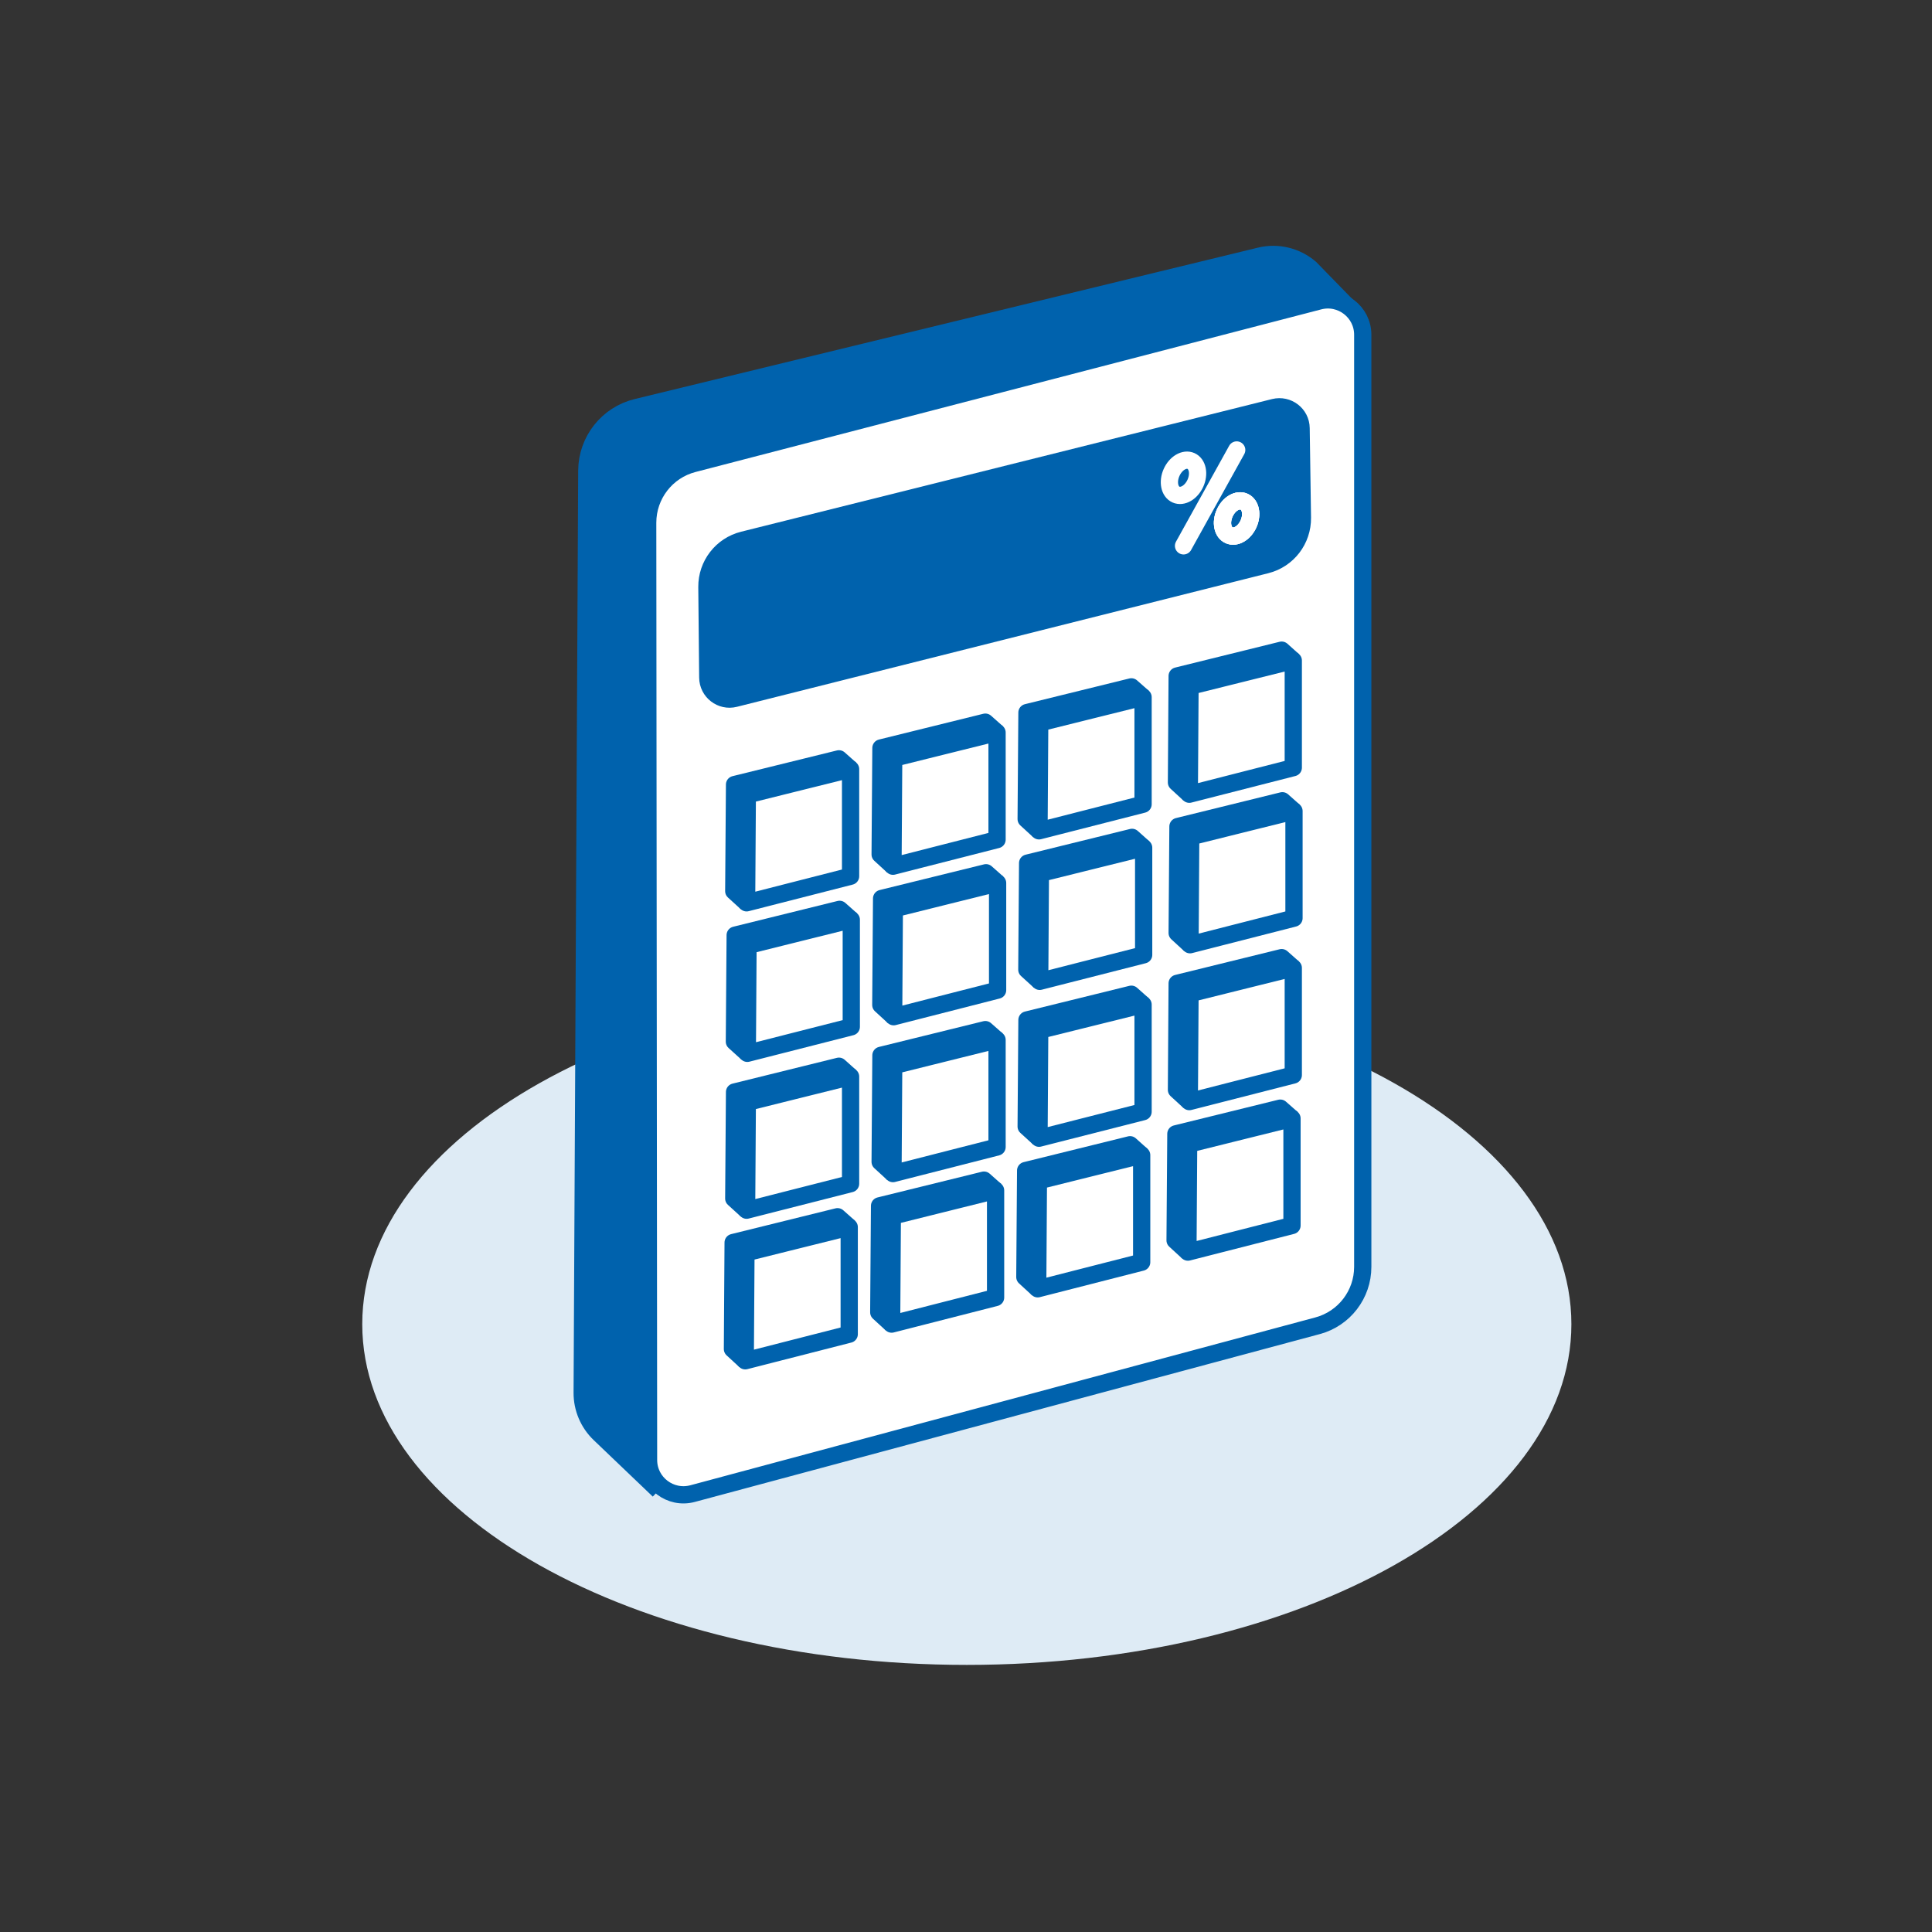 <svg width="112" height="112" viewBox="0 0 112 112" fill="none" xmlns="http://www.w3.org/2000/svg">
<rect x="0" y="0" width="112" height="112" fill="#333333" stroke="none"/>
<mask id="mask0_4535_11253" style="mask-type:alpha" maskUnits="userSpaceOnUse" x="0" y="0" width="112" height="112">
<rect width="112" height="112" fill="#D9D9D9"/>
</mask>
<g mask="url(#mask0_4535_11253)">
<path d="M56.047 96.516C75.404 96.516 91.095 87.673 91.095 76.764C91.095 65.855 75.404 57.012 56.047 57.012C36.691 57.012 21 65.855 21 76.764C21 87.673 36.691 96.516 56.047 96.516Z" fill="#DEEBF5"/>
<path d="M38.36 86.217L34.935 82.943C34.334 82.367 33.995 81.569 34 80.735L34.268 27.283C34.278 25.656 35.389 24.246 36.971 23.862L73.094 15.087C74.039 14.854 75.039 15.097 75.782 15.728L78.5 18.516" fill="#0062AD"/>
<path d="M38.36 86.217L34.935 82.943C34.334 82.367 33.995 81.569 34 80.735L34.268 27.283C34.278 25.656 35.389 24.246 36.971 23.862L73.094 15.087C74.039 14.854 75.039 15.097 75.782 15.728L78.5 18.516" stroke="#0062AD" stroke-width="1.5" stroke-miterlimit="10"/>
<path d="M37.597 84.636L37.547 30.304C37.547 28.692 38.633 27.283 40.194 26.878L76.469 17.451C77.747 17.118 79 18.083 79 19.406V73.44C79 75.041 77.924 76.441 76.383 76.855L40.148 86.586C38.86 86.929 37.597 85.965 37.597 84.636Z" fill="white" stroke="#0062AD" stroke-miterlimit="10"/>
<path d="M41.281 39.277L41.23 34.027C41.22 32.86 42.008 31.835 43.145 31.552L73.923 23.862C74.555 23.706 75.171 24.176 75.176 24.827L75.252 30.016C75.267 31.188 74.479 32.219 73.342 32.502L42.539 40.247C41.902 40.408 41.286 39.928 41.281 39.277Z" fill="#0062AD" stroke="#0062AD" stroke-width="1.5" stroke-miterlimit="10"/>
<path d="M72.379 30.366C72.619 29.828 72.503 29.254 72.121 29.083C71.739 28.913 71.235 29.21 70.995 29.748C70.755 30.286 70.87 30.86 71.253 31.03C71.635 31.201 72.139 30.903 72.379 30.366Z" stroke="white" stroke-miterlimit="10"/>
<path d="M72.379 30.366C72.619 29.828 72.503 29.254 72.121 29.083C71.739 28.913 71.235 29.21 70.995 29.748C70.755 30.286 70.87 30.86 71.253 31.03C71.635 31.201 72.139 30.903 72.379 30.366Z" stroke="white" stroke-miterlimit="10"/>
<path d="M72.379 30.366C72.619 29.828 72.503 29.254 72.121 29.083C71.739 28.913 71.235 29.21 70.995 29.748C70.755 30.286 70.87 30.86 71.253 31.03C71.635 31.201 72.139 30.903 72.379 30.366Z" stroke="white" stroke-miterlimit="10"/>
<path d="M69.301 28.006C69.541 27.469 69.425 26.895 69.043 26.724C68.661 26.554 68.157 26.851 67.917 27.389C67.677 27.927 67.792 28.501 68.174 28.671C68.557 28.842 69.061 28.544 69.301 28.006Z" stroke="white" stroke-miterlimit="10"/>
<path d="M68.611 31.643L71.693 26.085" stroke="white" stroke-miterlimit="10" stroke-linecap="round"/>
<path d="M68.945 46.042L68.986 39.782L74.973 38.291V44.501L68.945 46.042Z" fill="white" stroke="#0062AD" stroke-miterlimit="10" stroke-linejoin="round"/>
<path d="M68.944 46.042L68.201 45.36L68.242 39.186L74.299 37.69L74.971 38.292" stroke="#0062AD" stroke-miterlimit="10" stroke-linejoin="round"/>
<path d="M68.945 39.307H68.475V39.742H68.945V39.307Z" fill="#0062AD"/>
<path d="M60.232 48.164L60.273 41.904L66.265 40.414V46.623L60.232 48.164Z" fill="white" stroke="#0062AD" stroke-miterlimit="10" stroke-linejoin="round"/>
<path d="M60.231 48.164L59.488 47.482L59.534 41.308L65.586 39.818L66.263 40.414" stroke="#0062AD" stroke-miterlimit="10" stroke-linejoin="round"/>
<path d="M60.232 41.429H59.762V41.864H60.232V41.429Z" fill="#0062AD"/>
<path d="M51.767 50.215L51.808 43.955L57.8 42.465V48.674L51.767 50.215Z" fill="white" stroke="#0062AD" stroke-miterlimit="10" stroke-linejoin="round"/>
<path d="M51.766 50.215L51.023 49.533L51.069 43.359L57.121 41.864L57.798 42.465" stroke="#0062AD" stroke-miterlimit="10" stroke-linejoin="round"/>
<path d="M51.767 43.481H51.297V43.915H51.767V43.481Z" fill="#0062AD"/>
<path d="M43.281 52.337L43.322 46.077L49.309 44.587V50.796L43.281 52.337Z" fill="white" stroke="#0062AD" stroke-miterlimit="10" stroke-linejoin="round"/>
<path d="M43.28 52.337L42.537 51.66L42.583 45.481L48.635 43.99L49.307 44.587" stroke="#0062AD" stroke-miterlimit="10" stroke-linejoin="round"/>
<path d="M43.28 45.602H42.81V46.037H43.28V45.602Z" fill="#0062AD"/>
<path d="M68.986 54.767L69.027 48.507L75.014 47.017V53.226L68.986 54.767Z" fill="white" stroke="#0062AD" stroke-miterlimit="10" stroke-linejoin="round"/>
<path d="M68.985 54.767L68.242 54.085L68.288 47.911L74.34 46.421L75.012 47.017" stroke="#0062AD" stroke-miterlimit="10" stroke-linejoin="round"/>
<path d="M68.986 48.032H68.516V48.467H68.986V48.032Z" fill="#0062AD"/>
<path d="M60.272 56.889L60.312 50.629L66.299 49.144V55.353L60.272 56.889Z" fill="white" stroke="#0062AD" stroke-miterlimit="10" stroke-linejoin="round"/>
<path d="M60.27 56.889L59.527 56.212L59.573 50.033L65.625 48.543L66.297 49.144" stroke="#0062AD" stroke-miterlimit="10" stroke-linejoin="round"/>
<path d="M60.271 50.154H59.801V50.589H60.271V50.154Z" fill="#0062AD"/>
<path d="M51.805 58.94L51.845 52.68L57.832 51.19V57.399L51.805 58.94Z" fill="white" stroke="#0062AD" stroke-miterlimit="10" stroke-linejoin="round"/>
<path d="M51.805 58.94L51.062 58.258L51.108 52.084L57.16 50.594L57.833 51.19" stroke="#0062AD" stroke-miterlimit="10" stroke-linejoin="round"/>
<path d="M51.804 52.206H51.334V52.64H51.804V52.206Z" fill="#0062AD"/>
<path d="M43.322 61.062L43.363 54.807L49.35 53.317V59.526L43.322 61.062Z" fill="white" stroke="#0062AD" stroke-miterlimit="10" stroke-linejoin="round"/>
<path d="M43.322 61.062L42.574 60.385L42.62 54.211L48.672 52.716L49.349 53.317" stroke="#0062AD" stroke-miterlimit="10" stroke-linejoin="round"/>
<path d="M43.323 54.333H42.853V54.767H43.323V54.333Z" fill="#0062AD"/>
<path d="M68.945 63.861L68.986 57.601L74.973 56.111V62.32L68.945 63.861Z" fill="white" stroke="#0062AD" stroke-miterlimit="10" stroke-linejoin="round"/>
<path d="M68.944 63.861L68.201 63.179L68.242 57.005L74.299 55.515L74.971 56.111" stroke="#0062AD" stroke-miterlimit="10" stroke-linejoin="round"/>
<path d="M68.945 57.127H68.475V57.561H68.945V57.127Z" fill="#0062AD"/>
<path d="M60.232 65.983L60.273 59.723L66.265 58.237V64.447L60.232 65.983Z" fill="white" stroke="#0062AD" stroke-miterlimit="10" stroke-linejoin="round"/>
<path d="M60.231 65.983L59.488 65.306L59.534 59.127L65.586 57.636L66.263 58.238" stroke="#0062AD" stroke-miterlimit="10" stroke-linejoin="round"/>
<path d="M60.232 59.248H59.762V59.683H60.232V59.248Z" fill="#0062AD"/>
<path d="M51.767 68.034L51.808 61.774L57.8 60.284V66.493L51.767 68.034Z" fill="white" stroke="#0062AD" stroke-miterlimit="10" stroke-linejoin="round"/>
<path d="M51.766 68.034L51.023 67.352L51.069 61.178L57.121 59.688L57.798 60.284" stroke="#0062AD" stroke-miterlimit="10" stroke-linejoin="round"/>
<path d="M51.767 61.299H51.297V61.734H51.767V61.299Z" fill="#0062AD"/>
<path d="M43.281 70.156L43.322 63.901L49.309 62.411V68.62L43.281 70.156Z" fill="white" stroke="#0062AD" stroke-miterlimit="10" stroke-linejoin="round"/>
<path d="M43.28 70.156L42.537 69.479L42.583 63.305L48.635 61.81L49.307 62.411" stroke="#0062AD" stroke-miterlimit="10" stroke-linejoin="round"/>
<path d="M43.28 63.426H42.81V63.861H43.28V63.426Z" fill="#0062AD"/>
<path d="M68.865 72.586L68.906 66.326L74.898 64.836V71.045L68.865 72.586Z" fill="white" stroke="#0062AD" stroke-miterlimit="10" stroke-linejoin="round"/>
<path d="M68.864 72.586L68.121 71.904L68.167 65.73L74.219 64.24L74.896 64.836" stroke="#0062AD" stroke-miterlimit="10" stroke-linejoin="round"/>
<path d="M68.864 65.852H68.394V66.286H68.864V65.852Z" fill="#0062AD"/>
<path d="M60.156 74.713L60.197 68.453L66.184 66.963V73.172L60.156 74.713Z" fill="white" stroke="#0062AD" stroke-miterlimit="10" stroke-linejoin="round"/>
<path d="M60.155 74.713L59.412 74.031L59.458 67.857L65.51 66.362L66.182 66.963" stroke="#0062AD" stroke-miterlimit="10" stroke-linejoin="round"/>
<path d="M60.155 67.979H59.685V68.413H60.155V67.979Z" fill="#0062AD"/>
<path d="M51.688 76.759L51.728 70.5L57.715 69.009V75.219L51.688 76.759Z" fill="white" stroke="#0062AD" stroke-miterlimit="10" stroke-linejoin="round"/>
<path d="M51.686 76.759L50.943 76.077L50.989 69.903L57.041 68.413L57.713 69.009" stroke="#0062AD" stroke-miterlimit="10" stroke-linejoin="round"/>
<path d="M51.687 70.025H51.217V70.459H51.687V70.025Z" fill="#0062AD"/>
<path d="M43.203 78.886L43.243 72.626L49.23 71.136V77.345L43.203 78.886Z" fill="white" stroke="#0062AD" stroke-miterlimit="10" stroke-linejoin="round"/>
<path d="M43.203 78.886L42.461 78.204L42.501 72.03L48.554 70.535L49.231 71.136" stroke="#0062AD" stroke-miterlimit="10" stroke-linejoin="round"/>
<path d="M43.202 72.152H42.732V72.586H43.202V72.152Z" fill="#0062AD"/>
</g>
</svg>
